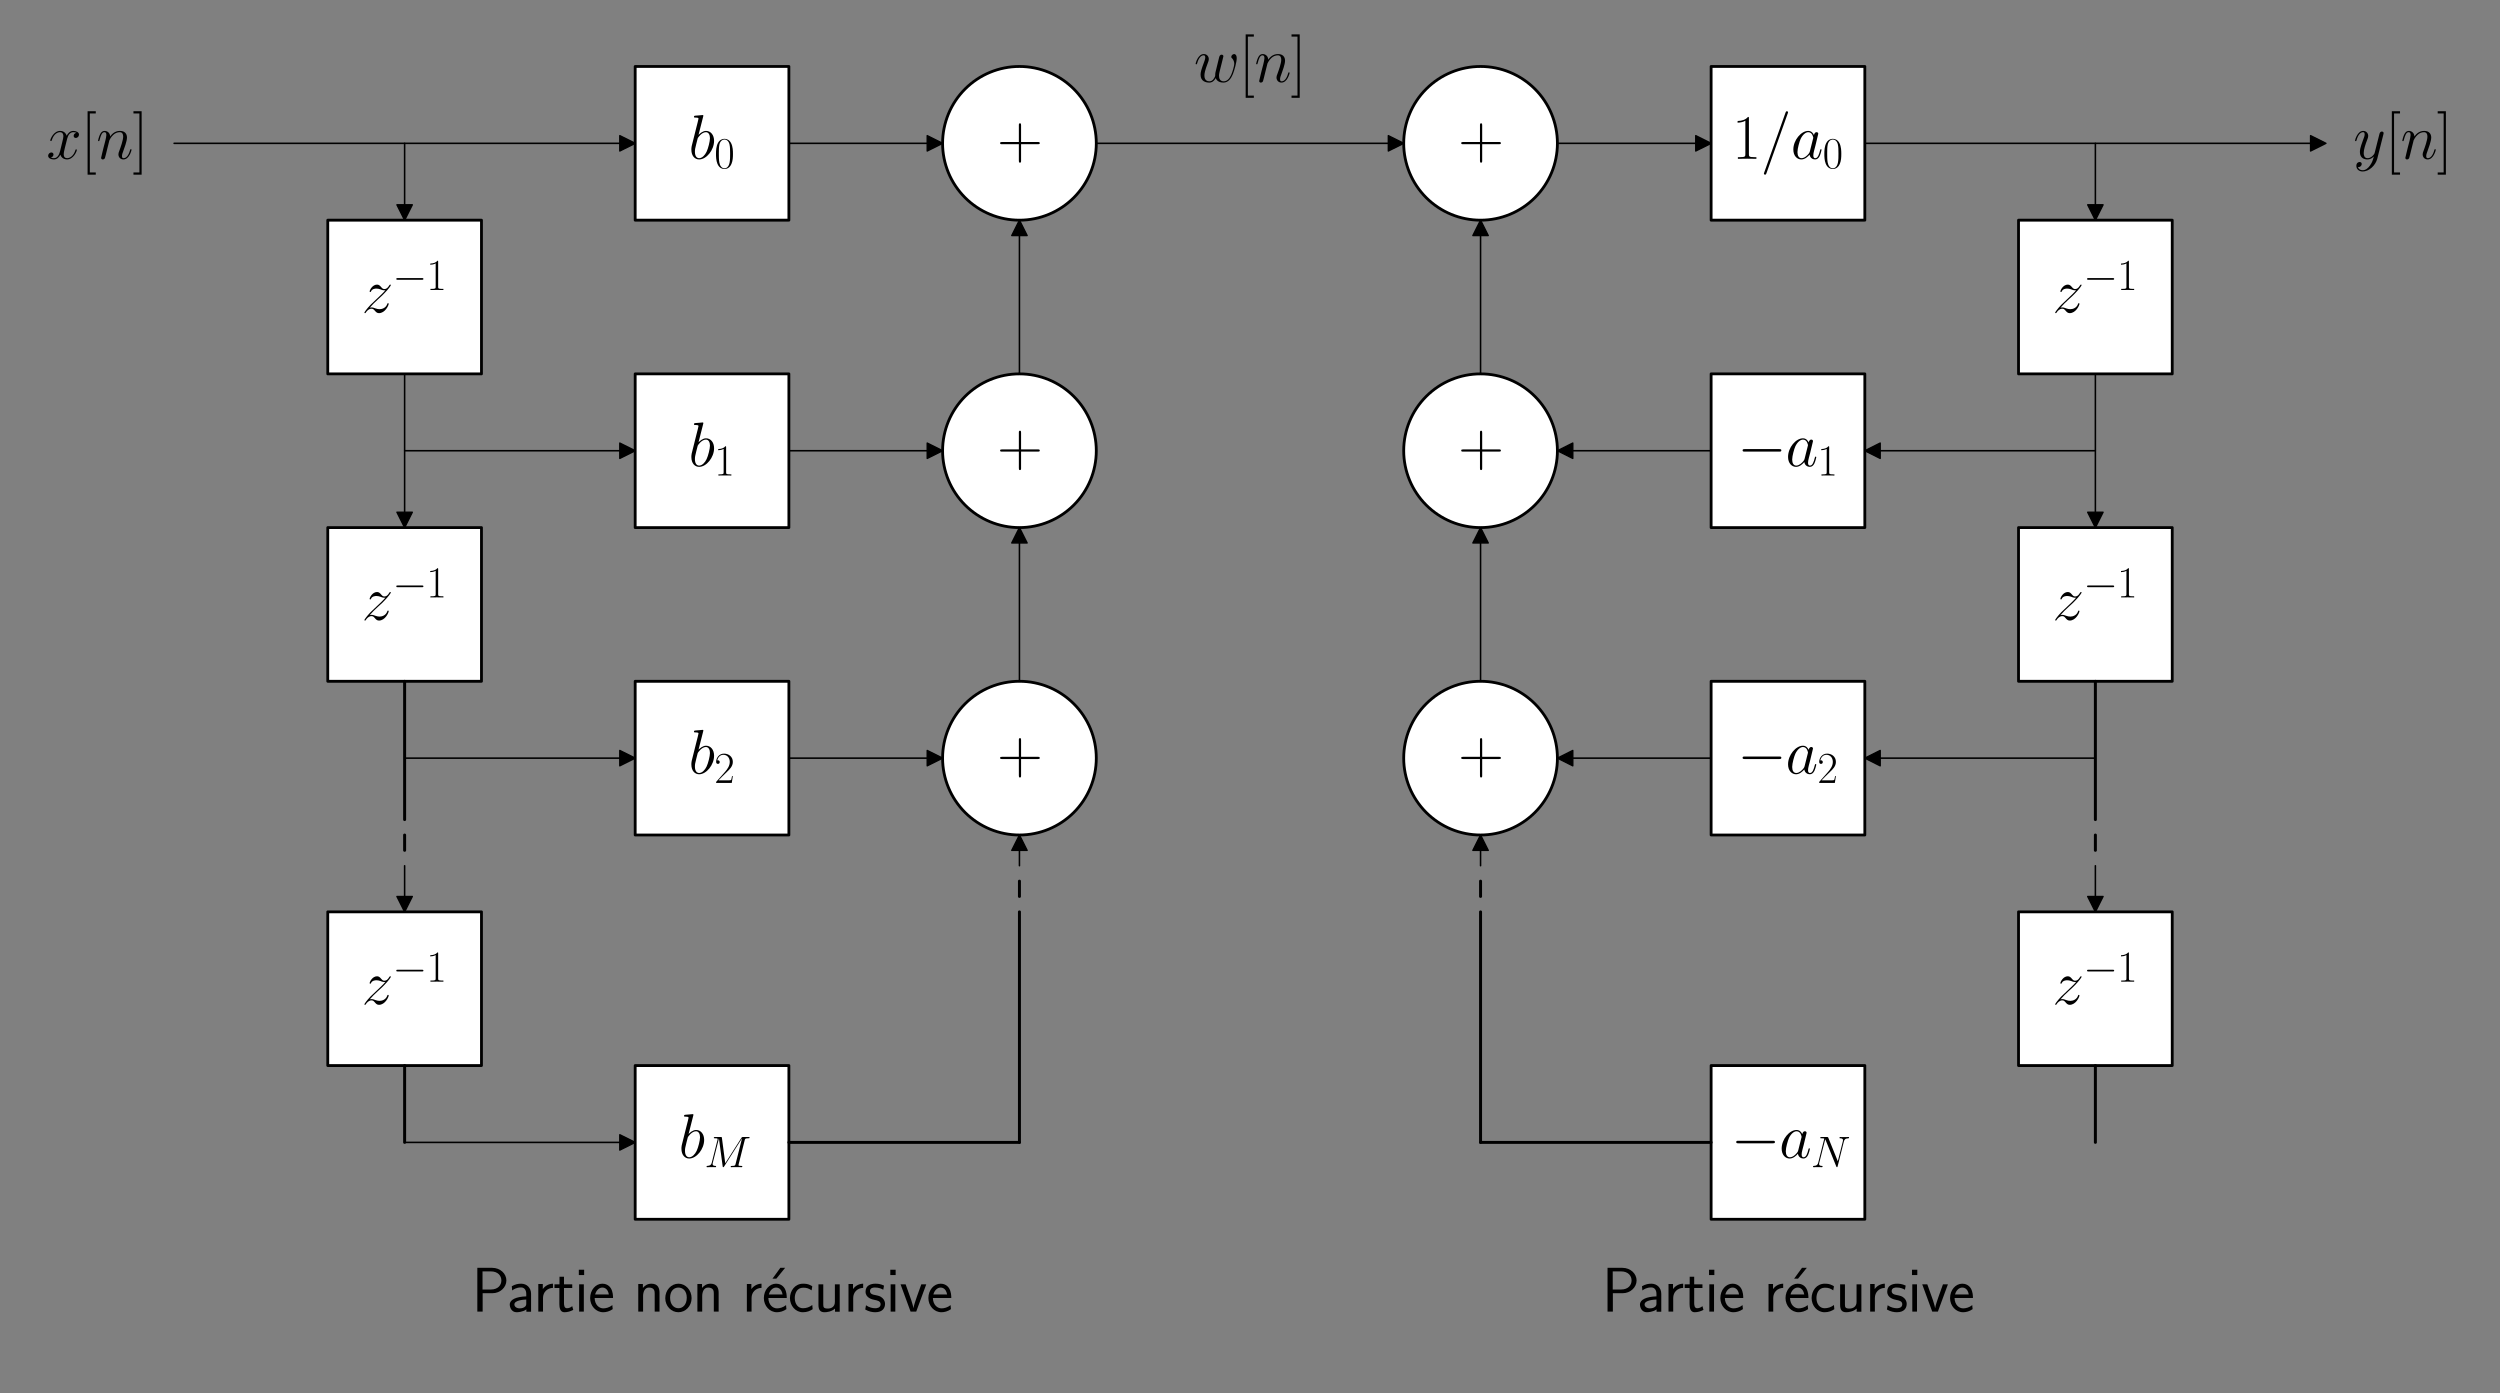 <?xml version="1.0" encoding="utf-8" standalone="no"?>
<!DOCTYPE svg PUBLIC "-//W3C//DTD SVG 1.1//EN"
  "http://www.w3.org/Graphics/SVG/1.1/DTD/svg11.dtd">
<svg height="492.768pt" version="1.1" viewBox="0 0 884.16 492.768" width="884.16pt" xmlns="http://www.w3.org/2000/svg" xmlns:xlink="http://www.w3.org/1999/xlink">
 <rect x="0" y="0" width="884.16" height="492.768" fill="#808080" stroke="none"/>
 <defs>
  <style type="text/css">*{stroke-linecap:butt;stroke-linejoin:round;}</style>
 </defs>
 <g id="figure_1">
  <g id="patch_1">
   <path d="M 0 492.768 
L 884.16 492.768 
L 884.16 0 
L 0 0 
z
" style="fill:none;"/>
  </g>
  <g id="axes_1">
   <g id="patch_2">
    <path clip-path="url(#p247f1956e7)" d="M 115.92 132.228 
L 170.28 132.228 
L 170.28 77.868 
L 115.92 77.868 
z
" style="fill:#ffffff;stroke:#000000;stroke-linejoin:miter;"/>
   </g>
   <g id="patch_3">
    <path clip-path="url(#p247f1956e7)" d="M 115.92 240.948 
L 170.28 240.948 
L 170.28 186.588 
L 115.92 186.588 
z
" style="fill:#ffffff;stroke:#000000;stroke-linejoin:miter;"/>
   </g>
   <g id="patch_4">
    <path clip-path="url(#p247f1956e7)" d="M 115.92 376.848 
L 170.28 376.848 
L 170.28 322.488 
L 115.92 322.488 
z
" style="fill:#ffffff;stroke:#000000;stroke-linejoin:miter;"/>
   </g>
   <g id="patch_5">
    <path clip-path="url(#p247f1956e7)" d="M 224.64 77.868 
L 279 77.868 
L 279 23.508 
L 224.64 23.508 
z
" style="fill:#ffffff;stroke:#000000;stroke-linejoin:miter;"/>
   </g>
   <g id="patch_6">
    <path clip-path="url(#p247f1956e7)" d="M 224.64 186.588 
L 279 186.588 
L 279 132.228 
L 224.64 132.228 
z
" style="fill:#ffffff;stroke:#000000;stroke-linejoin:miter;"/>
   </g>
   <g id="patch_7">
    <path clip-path="url(#p247f1956e7)" d="M 224.64 295.308 
L 279 295.308 
L 279 240.948 
L 224.64 240.948 
z
" style="fill:#ffffff;stroke:#000000;stroke-linejoin:miter;"/>
   </g>
   <g id="patch_8">
    <path clip-path="url(#p247f1956e7)" d="M 224.64 431.208 
L 279 431.208 
L 279 376.848 
L 224.64 376.848 
z
" style="fill:#ffffff;stroke:#000000;stroke-linejoin:miter;"/>
   </g>
   <g id="patch_9">
    <path clip-path="url(#p247f1956e7)" d="M 224.64 50.688 
L 219.204 53.406 
L 219.204 50.715 
L 61.56 50.715 
L 61.56 50.661 
L 219.204 50.661 
L 219.204 47.97 
z
" style="stroke:#000000;stroke-linejoin:miter;stroke-width:0.5;"/>
   </g>
   <g id="patch_10">
    <path clip-path="url(#p247f1956e7)" d="M 224.64 159.408 
L 219.204 162.126 
L 219.204 159.435 
L 143.1 159.435 
L 143.1 159.381 
L 219.204 159.381 
L 219.204 156.69 
z
" style="stroke:#000000;stroke-linejoin:miter;stroke-width:0.5;"/>
   </g>
   <g id="patch_11">
    <path clip-path="url(#p247f1956e7)" d="M 224.64 268.128 
L 219.204 270.846 
L 219.204 268.155 
L 143.1 268.155 
L 143.1 268.101 
L 219.204 268.101 
L 219.204 265.41 
z
" style="stroke:#000000;stroke-linejoin:miter;stroke-width:0.5;"/>
   </g>
   <g id="patch_12">
    <path clip-path="url(#p247f1956e7)" d="M 224.64 404.028 
L 219.204 406.746 
L 219.204 404.055 
L 143.1 404.055 
L 143.1 404.001 
L 219.204 404.001 
L 219.204 401.31 
z
" style="stroke:#000000;stroke-linejoin:miter;stroke-width:0.5;"/>
   </g>
   <g id="patch_13">
    <path clip-path="url(#p247f1956e7)" d="M 143.1 77.868 
L 140.382 72.432 
L 143.073 72.432 
L 143.073 50.688 
L 143.127 50.688 
L 143.127 72.432 
L 145.818 72.432 
z
" style="stroke:#000000;stroke-linejoin:miter;stroke-width:0.5;"/>
   </g>
   <g id="patch_14">
    <path clip-path="url(#p247f1956e7)" d="M 143.1 186.588 
L 140.382 181.152 
L 143.073 181.152 
L 143.073 132.228 
L 143.127 132.228 
L 143.127 181.152 
L 145.818 181.152 
z
" style="stroke:#000000;stroke-linejoin:miter;stroke-width:0.5;"/>
   </g>
   <g id="patch_15">
    <path clip-path="url(#p247f1956e7)" d="M 143.1 289.872 
L 143.1 289.872 
L 143.073 289.872 
L 143.073 240.948 
L 143.127 240.948 
L 143.127 289.872 
L 143.1 289.872 
z
" style="stroke:#000000;stroke-linejoin:miter;"/>
   </g>
   <g id="patch_16">
    <path clip-path="url(#p247f1956e7)" d="M 143.1 322.488 
L 140.382 317.052 
L 143.073 317.052 
L 143.073 306.18 
L 143.127 306.18 
L 143.127 317.052 
L 145.818 317.052 
z
" style="stroke:#000000;stroke-linejoin:miter;stroke-width:0.5;"/>
   </g>
   <g id="patch_17">
    <path clip-path="url(#p247f1956e7)" d="M 143.1 404.028 
L 143.1 404.028 
L 143.073 404.028 
L 143.073 376.848 
L 143.127 376.848 
L 143.127 404.028 
L 143.1 404.028 
z
" style="stroke:#000000;stroke-linejoin:miter;"/>
   </g>
   <g id="patch_18">
    <path clip-path="url(#p247f1956e7)" d="M 333.36 50.688 
L 327.924 53.406 
L 327.924 50.715 
L 279 50.715 
L 279 50.661 
L 327.924 50.661 
L 327.924 47.97 
z
" style="stroke:#000000;stroke-linejoin:miter;stroke-width:0.5;"/>
   </g>
   <g id="patch_19">
    <path clip-path="url(#p247f1956e7)" d="M 333.36 159.408 
L 327.924 162.126 
L 327.924 159.435 
L 279 159.435 
L 279 159.381 
L 327.924 159.381 
L 327.924 156.69 
z
" style="stroke:#000000;stroke-linejoin:miter;stroke-width:0.5;"/>
   </g>
   <g id="patch_20">
    <path clip-path="url(#p247f1956e7)" d="M 333.36 268.128 
L 327.924 270.846 
L 327.924 268.155 
L 279 268.155 
L 279 268.101 
L 327.924 268.101 
L 327.924 265.41 
z
" style="stroke:#000000;stroke-linejoin:miter;stroke-width:0.5;"/>
   </g>
   <g id="patch_21">
    <path clip-path="url(#p247f1956e7)" d="M 360.54 404.028 
L 360.54 404.028 
L 360.54 404.055 
L 279 404.055 
L 279 404.001 
L 360.54 404.001 
L 360.54 404.028 
z
" style="stroke:#000000;stroke-linejoin:miter;"/>
   </g>
   <g id="patch_22">
    <path clip-path="url(#p247f1956e7)" d="M 360.54 77.868 
L 363.258 83.304 
L 360.567 83.304 
L 360.567 132.228 
L 360.513 132.228 
L 360.513 83.304 
L 357.822 83.304 
z
" style="stroke:#000000;stroke-linejoin:miter;stroke-width:0.5;"/>
   </g>
   <g id="patch_23">
    <path clip-path="url(#p247f1956e7)" d="M 360.54 186.588 
L 363.258 192.024 
L 360.567 192.024 
L 360.567 240.948 
L 360.513 240.948 
L 360.513 192.024 
L 357.822 192.024 
z
" style="stroke:#000000;stroke-linejoin:miter;stroke-width:0.5;"/>
   </g>
   <g id="patch_24">
    <path clip-path="url(#p247f1956e7)" d="M 360.54 295.308 
L 363.258 300.744 
L 360.567 300.744 
L 360.567 306.18 
L 360.513 306.18 
L 360.513 300.744 
L 357.822 300.744 
z
" style="stroke:#000000;stroke-linejoin:miter;stroke-width:0.5;"/>
   </g>
   <g id="patch_25">
    <path clip-path="url(#p247f1956e7)" d="M 360.54 322.488 
L 360.54 322.488 
L 360.567 322.488 
L 360.567 404.028 
L 360.513 404.028 
L 360.513 322.488 
L 360.54 322.488 
z
" style="stroke:#000000;stroke-linejoin:miter;"/>
   </g>
   <g id="patch_26">
    <path clip-path="url(#p247f1956e7)" d="M 143.1 295.308 
L 143.1 295.308 
L 143.127 295.308 
L 143.127 300.744 
L 143.073 300.744 
L 143.073 295.308 
L 143.1 295.308 
z
" style="stroke:#000000;stroke-linejoin:miter;"/>
   </g>
   <g id="patch_27">
    <path clip-path="url(#p247f1956e7)" d="M 360.54 311.616 
L 360.54 311.616 
L 360.567 311.616 
L 360.567 317.052 
L 360.513 317.052 
L 360.513 311.616 
L 360.54 311.616 
z
" style="stroke:#000000;stroke-linejoin:miter;"/>
   </g>
   <g id="patch_28">
    <path clip-path="url(#p247f1956e7)" d="M 496.44 50.688 
L 491.004 53.406 
L 491.004 50.715 
L 387.72 50.715 
L 387.72 50.661 
L 491.004 50.661 
L 491.004 47.97 
z
" style="stroke:#000000;stroke-linejoin:miter;stroke-width:0.5;"/>
   </g>
   <g id="patch_29">
    <path clip-path="url(#p247f1956e7)" d="M 713.88 132.228 
L 768.24 132.228 
L 768.24 77.868 
L 713.88 77.868 
z
" style="fill:#ffffff;stroke:#000000;stroke-linejoin:miter;"/>
   </g>
   <g id="patch_30">
    <path clip-path="url(#p247f1956e7)" d="M 713.88 240.948 
L 768.24 240.948 
L 768.24 186.588 
L 713.88 186.588 
z
" style="fill:#ffffff;stroke:#000000;stroke-linejoin:miter;"/>
   </g>
   <g id="patch_31">
    <path clip-path="url(#p247f1956e7)" d="M 713.88 376.848 
L 768.24 376.848 
L 768.24 322.488 
L 713.88 322.488 
z
" style="fill:#ffffff;stroke:#000000;stroke-linejoin:miter;"/>
   </g>
   <g id="patch_32">
    <path clip-path="url(#p247f1956e7)" d="M 605.16 77.868 
L 659.52 77.868 
L 659.52 23.508 
L 605.16 23.508 
z
" style="fill:#ffffff;stroke:#000000;stroke-linejoin:miter;"/>
   </g>
   <g id="patch_33">
    <path clip-path="url(#p247f1956e7)" d="M 605.16 186.588 
L 659.52 186.588 
L 659.52 132.228 
L 605.16 132.228 
z
" style="fill:#ffffff;stroke:#000000;stroke-linejoin:miter;"/>
   </g>
   <g id="patch_34">
    <path clip-path="url(#p247f1956e7)" d="M 605.16 295.308 
L 659.52 295.308 
L 659.52 240.948 
L 605.16 240.948 
z
" style="fill:#ffffff;stroke:#000000;stroke-linejoin:miter;"/>
   </g>
   <g id="patch_35">
    <path clip-path="url(#p247f1956e7)" d="M 605.16 431.208 
L 659.52 431.208 
L 659.52 376.848 
L 605.16 376.848 
z
" style="fill:#ffffff;stroke:#000000;stroke-linejoin:miter;"/>
   </g>
   <g id="patch_36">
    <path clip-path="url(#p247f1956e7)" d="M 605.16 50.688 
L 599.724 53.406 
L 599.724 50.715 
L 550.8 50.715 
L 550.8 50.661 
L 599.724 50.661 
L 599.724 47.97 
z
" style="stroke:#000000;stroke-linejoin:miter;stroke-width:0.5;"/>
   </g>
   <g id="patch_37">
    <path clip-path="url(#p247f1956e7)" d="M 550.8 159.408 
L 556.236 156.69 
L 556.236 159.381 
L 605.16 159.381 
L 605.16 159.435 
L 556.236 159.435 
L 556.236 162.126 
z
" style="stroke:#000000;stroke-linejoin:miter;stroke-width:0.5;"/>
   </g>
   <g id="patch_38">
    <path clip-path="url(#p247f1956e7)" d="M 550.8 268.128 
L 556.236 265.41 
L 556.236 268.101 
L 605.16 268.101 
L 605.16 268.155 
L 556.236 268.155 
L 556.236 270.846 
z
" style="stroke:#000000;stroke-linejoin:miter;stroke-width:0.5;"/>
   </g>
   <g id="patch_39">
    <path clip-path="url(#p247f1956e7)" d="M 523.62 404.028 
L 523.62 404.028 
L 523.62 404.001 
L 605.16 404.001 
L 605.16 404.055 
L 523.62 404.055 
L 523.62 404.028 
z
" style="stroke:#000000;stroke-linejoin:miter;"/>
   </g>
   <g id="patch_40">
    <path clip-path="url(#p247f1956e7)" d="M 523.62 77.868 
L 526.338 83.304 
L 523.647 83.304 
L 523.647 132.228 
L 523.593 132.228 
L 523.593 83.304 
L 520.902 83.304 
z
" style="stroke:#000000;stroke-linejoin:miter;stroke-width:0.5;"/>
   </g>
   <g id="patch_41">
    <path clip-path="url(#p247f1956e7)" d="M 523.62 186.588 
L 526.338 192.024 
L 523.647 192.024 
L 523.647 240.948 
L 523.593 240.948 
L 523.593 192.024 
L 520.902 192.024 
z
" style="stroke:#000000;stroke-linejoin:miter;stroke-width:0.5;"/>
   </g>
   <g id="patch_42">
    <path clip-path="url(#p247f1956e7)" d="M 523.62 295.308 
L 526.338 300.744 
L 523.647 300.744 
L 523.647 306.18 
L 523.593 306.18 
L 523.593 300.744 
L 520.902 300.744 
z
" style="stroke:#000000;stroke-linejoin:miter;stroke-width:0.5;"/>
   </g>
   <g id="patch_43">
    <path clip-path="url(#p247f1956e7)" d="M 523.62 322.488 
L 523.62 322.488 
L 523.647 322.488 
L 523.647 404.028 
L 523.593 404.028 
L 523.593 322.488 
L 523.62 322.488 
z
" style="stroke:#000000;stroke-linejoin:miter;"/>
   </g>
   <g id="patch_44">
    <path clip-path="url(#p247f1956e7)" d="M 822.6 50.688 
L 817.164 53.406 
L 817.164 50.715 
L 659.52 50.715 
L 659.52 50.661 
L 817.164 50.661 
L 817.164 47.97 
z
" style="stroke:#000000;stroke-linejoin:miter;stroke-width:0.5;"/>
   </g>
   <g id="patch_45">
    <path clip-path="url(#p247f1956e7)" d="M 659.52 159.408 
L 664.956 156.69 
L 664.956 159.381 
L 741.06 159.381 
L 741.06 159.435 
L 664.956 159.435 
L 664.956 162.126 
z
" style="stroke:#000000;stroke-linejoin:miter;stroke-width:0.5;"/>
   </g>
   <g id="patch_46">
    <path clip-path="url(#p247f1956e7)" d="M 659.52 268.128 
L 664.956 265.41 
L 664.956 268.101 
L 741.06 268.101 
L 741.06 268.155 
L 664.956 268.155 
L 664.956 270.846 
z
" style="stroke:#000000;stroke-linejoin:miter;stroke-width:0.5;"/>
   </g>
   <g id="patch_47">
    <path clip-path="url(#p247f1956e7)" d="M 741.06 77.868 
L 738.342 72.432 
L 741.033 72.432 
L 741.033 50.688 
L 741.087 50.688 
L 741.087 72.432 
L 743.778 72.432 
z
" style="stroke:#000000;stroke-linejoin:miter;stroke-width:0.5;"/>
   </g>
   <g id="patch_48">
    <path clip-path="url(#p247f1956e7)" d="M 741.06 186.588 
L 738.342 181.152 
L 741.033 181.152 
L 741.033 132.228 
L 741.087 132.228 
L 741.087 181.152 
L 743.778 181.152 
z
" style="stroke:#000000;stroke-linejoin:miter;stroke-width:0.5;"/>
   </g>
   <g id="patch_49">
    <path clip-path="url(#p247f1956e7)" d="M 741.06 289.872 
L 741.06 289.872 
L 741.033 289.872 
L 741.033 240.948 
L 741.087 240.948 
L 741.087 289.872 
L 741.06 289.872 
z
" style="stroke:#000000;stroke-linejoin:miter;"/>
   </g>
   <g id="patch_50">
    <path clip-path="url(#p247f1956e7)" d="M 741.06 322.488 
L 738.342 317.052 
L 741.033 317.052 
L 741.033 306.18 
L 741.087 306.18 
L 741.087 317.052 
L 743.778 317.052 
z
" style="stroke:#000000;stroke-linejoin:miter;stroke-width:0.5;"/>
   </g>
   <g id="patch_51">
    <path clip-path="url(#p247f1956e7)" d="M 741.06 404.028 
L 741.06 404.028 
L 741.033 404.028 
L 741.033 376.848 
L 741.087 376.848 
L 741.087 404.028 
L 741.06 404.028 
z
" style="stroke:#000000;stroke-linejoin:miter;"/>
   </g>
   <g id="patch_52">
    <path clip-path="url(#p247f1956e7)" d="M 741.06 295.308 
L 741.06 295.308 
L 741.087 295.308 
L 741.087 300.744 
L 741.033 300.744 
L 741.033 295.308 
L 741.06 295.308 
z
" style="stroke:#000000;stroke-linejoin:miter;"/>
   </g>
   <g id="patch_53">
    <path clip-path="url(#p247f1956e7)" d="M 523.62 311.616 
L 523.62 311.616 
L 523.647 311.616 
L 523.647 317.052 
L 523.593 317.052 
L 523.593 311.616 
L 523.62 311.616 
z
" style="stroke:#000000;stroke-linejoin:miter;"/>
   </g>
   <g id="patch_54">
    <path clip-path="url(#p247f1956e7)" d="M 360.54 77.868 
C 367.748 77.868 374.662 75.004 379.759 69.907 
C 384.856 64.81 387.72 57.896 387.72 50.688 
C 387.72 43.48 384.856 36.566 379.759 31.469 
C 374.662 26.372 367.748 23.508 360.54 23.508 
C 353.332 23.508 346.418 26.372 341.321 31.469 
C 336.224 36.566 333.36 43.48 333.36 50.688 
C 333.36 57.896 336.224 64.81 341.321 69.907 
C 346.418 75.004 353.332 77.868 360.54 77.868 
z
" style="fill:#ffffff;stroke:#000000;stroke-linejoin:miter;"/>
   </g>
   <g id="patch_55">
    <path clip-path="url(#p247f1956e7)" d="M 360.54 186.588 
C 367.748 186.588 374.662 183.724 379.759 178.627 
C 384.856 173.53 387.72 166.616 387.72 159.408 
C 387.72 152.2 384.856 145.286 379.759 140.189 
C 374.662 135.092 367.748 132.228 360.54 132.228 
C 353.332 132.228 346.418 135.092 341.321 140.189 
C 336.224 145.286 333.36 152.2 333.36 159.408 
C 333.36 166.616 336.224 173.53 341.321 178.627 
C 346.418 183.724 353.332 186.588 360.54 186.588 
z
" style="fill:#ffffff;stroke:#000000;stroke-linejoin:miter;"/>
   </g>
   <g id="patch_56">
    <path clip-path="url(#p247f1956e7)" d="M 360.54 295.308 
C 367.748 295.308 374.662 292.444 379.759 287.347 
C 384.856 282.25 387.72 275.336 387.72 268.128 
C 387.72 260.92 384.856 254.006 379.759 248.909 
C 374.662 243.812 367.748 240.948 360.54 240.948 
C 353.332 240.948 346.418 243.812 341.321 248.909 
C 336.224 254.006 333.36 260.92 333.36 268.128 
C 333.36 275.336 336.224 282.25 341.321 287.347 
C 346.418 292.444 353.332 295.308 360.54 295.308 
z
" style="fill:#ffffff;stroke:#000000;stroke-linejoin:miter;"/>
   </g>
   <g id="patch_57">
    <path clip-path="url(#p247f1956e7)" d="M 523.62 77.868 
C 530.828 77.868 537.742 75.004 542.839 69.907 
C 547.936 64.81 550.8 57.896 550.8 50.688 
C 550.8 43.48 547.936 36.566 542.839 31.469 
C 537.742 26.372 530.828 23.508 523.62 23.508 
C 516.412 23.508 509.498 26.372 504.401 31.469 
C 499.304 36.566 496.44 43.48 496.44 50.688 
C 496.44 57.896 499.304 64.81 504.401 69.907 
C 509.498 75.004 516.412 77.868 523.62 77.868 
z
" style="fill:#ffffff;stroke:#000000;stroke-linejoin:miter;"/>
   </g>
   <g id="patch_58">
    <path clip-path="url(#p247f1956e7)" d="M 523.62 186.588 
C 530.828 186.588 537.742 183.724 542.839 178.627 
C 547.936 173.53 550.8 166.616 550.8 159.408 
C 550.8 152.2 547.936 145.286 542.839 140.189 
C 537.742 135.092 530.828 132.228 523.62 132.228 
C 516.412 132.228 509.498 135.092 504.401 140.189 
C 499.304 145.286 496.44 152.2 496.44 159.408 
C 496.44 166.616 499.304 173.53 504.401 178.627 
C 509.498 183.724 516.412 186.588 523.62 186.588 
z
" style="fill:#ffffff;stroke:#000000;stroke-linejoin:miter;"/>
   </g>
   <g id="patch_59">
    <path clip-path="url(#p247f1956e7)" d="M 523.62 295.308 
C 530.828 295.308 537.742 292.444 542.839 287.347 
C 547.936 282.25 550.8 275.336 550.8 268.128 
C 550.8 260.92 547.936 254.006 542.839 248.909 
C 537.742 243.812 530.828 240.948 523.62 240.948 
C 516.412 240.948 509.498 243.812 504.401 248.909 
C 499.304 254.006 496.44 260.92 496.44 268.128 
C 496.44 275.336 499.304 282.25 504.401 287.347 
C 509.498 292.444 516.412 295.308 523.62 295.308 
z
" style="fill:#ffffff;stroke:#000000;stroke-linejoin:miter;"/>
   </g>
   <g id="text_1">
    <!-- $z^{-1}$ -->
    <g transform="translate(127.905 110.527)scale(0.22 -0.22)">
     <defs>
      <path d="M 813 486 
C 1088 809 1312 1015 1632 1313 
C 2016 1657 2182 1822 2272 1922 
C 2720 2371 2944 2713 2944 2764 
C 2944 2816 2893 2816 2880 2816 
C 2835 2816 2822 2790 2790 2745 
C 2630 2470 2477 2368 2310 2368 
C 2176 2368 2106 2403 1984 2547 
C 1850 2707 1741 2816 1555 2816 
C 1088 2816 806 2265 806 2127 
C 806 2107 813 2067 870 2067 
C 922 2067 928 2094 947 2140 
C 1056 2387 1363 2415 1485 2415 
C 1619 2415 1747 2387 1882 2342 
C 2125 2239 2227 2239 2291 2239 
C 2336 2239 2362 2239 2394 2246 
C 2182 1988 1837 1670 1549 1399 
L 902 783 
C 512 380 275 32 275 -13 
C 275 -52 307 -64 346 -64 
C 384 -64 390 -58 435 19 
C 538 179 742 384 979 384 
C 1114 384 1178 356 1306 211 
C 1427 70 1536 -64 1741 -64 
C 2368 -64 2726 723 2726 876 
C 2726 902 2720 942 2656 942 
C 2605 942 2598 915 2579 849 
C 2438 460 2061 336 1811 336 
C 1677 336 1549 364 1414 409 
C 1158 512 1088 512 1005 512 
C 941 512 870 512 813 486 
z
" id="CMMI12-7a" transform="scale(0.016)"/>
      <path d="M 4218 1472 
C 4326 1472 4442 1472 4442 1600 
C 4442 1728 4326 1728 4218 1728 
L 755 1728 
C 646 1728 531 1728 531 1600 
C 531 1472 646 1472 755 1472 
L 4218 1472 
z
" id="CMSY10-0" transform="scale(0.016)"/>
      <path d="M 1702 4083 
C 1702 4217 1696 4224 1606 4224 
C 1357 3927 979 3833 621 3820 
C 602 3820 570 3820 563 3808 
C 557 3795 557 3782 557 3648 
C 755 3648 1088 3686 1344 3839 
L 1344 467 
C 1344 243 1331 166 781 166 
L 589 166 
L 589 0 
C 896 6 1216 12 1523 12 
C 1830 12 2150 6 2458 0 
L 2458 166 
L 2266 166 
C 1715 166 1702 236 1702 467 
L 1702 4083 
z
" id="CMR17-31" transform="scale(0.016)"/>
     </defs>
     <use transform="scale(0.996)" xlink:href="#CMMI12-7a"/>
     <use transform="translate(49.755 36.154)scale(0.697)" xlink:href="#CMSY10-0"/>
     <use transform="translate(103.996 36.154)scale(0.697)" xlink:href="#CMR17-31"/>
    </g>
   </g>
   <g id="text_2">
    <!-- $z^{-1}$ -->
    <g transform="translate(127.905 219.247)scale(0.22 -0.22)">
     <use transform="scale(0.996)" xlink:href="#CMMI12-7a"/>
     <use transform="translate(49.755 36.154)scale(0.697)" xlink:href="#CMSY10-0"/>
     <use transform="translate(103.996 36.154)scale(0.697)" xlink:href="#CMR17-31"/>
    </g>
   </g>
   <g id="text_3">
    <!-- $z^{-1}$ -->
    <g transform="translate(127.905 355.147)scale(0.22 -0.22)">
     <use transform="scale(0.996)" xlink:href="#CMMI12-7a"/>
     <use transform="translate(49.755 36.154)scale(0.697)" xlink:href="#CMSY10-0"/>
     <use transform="translate(103.996 36.154)scale(0.697)" xlink:href="#CMR17-31"/>
    </g>
   </g>
   <g id="text_4">
    <!-- $b_0$ -->
    <g transform="translate(243.502 56.167)scale(0.22 -0.22)">
     <defs>
      <path d="M 1478 4255 
C 1485 4281 1498 4319 1498 4351 
C 1498 4416 1434 4416 1421 4416 
C 1414 4416 1184 4396 1069 4383 
C 960 4377 864 4364 749 4358 
C 595 4345 550 4339 550 4223 
C 550 4159 614 4159 678 4159 
C 1005 4159 1005 4103 1005 4040 
C 1005 3995 954 3812 928 3699 
L 774 3093 
C 710 2841 346 1392 320 1277 
C 288 1117 288 1008 288 925 
C 288 274 653 -64 1069 -64 
C 1811 -64 2579 887 2579 1813 
C 2579 2400 2246 2816 1766 2816 
C 1434 2816 1133 2541 1011 2413 
L 1478 4255 
z
M 1075 64 
C 870 64 646 217 646 715 
C 646 925 666 1047 781 1494 
C 800 1577 902 1985 928 2068 
C 941 2119 1318 2687 1754 2687 
C 2035 2687 2163 2407 2163 2075 
C 2163 1768 1984 1047 1824 715 
C 1664 370 1370 64 1075 64 
z
" id="CMMI12-62" transform="scale(0.016)"/>
      <path d="M 2688 2038 
C 2688 2430 2682 3099 2413 3613 
C 2176 4063 1798 4224 1466 4224 
C 1158 4224 768 4082 525 3620 
C 269 3137 243 2539 243 2038 
C 243 1671 250 1112 448 623 
C 723 -39 1216 -128 1466 -128 
C 1760 -128 2208 -7 2470 604 
C 2662 1048 2688 1568 2688 2038 
z
M 1466 -26 
C 1056 -26 813 328 723 816 
C 653 1196 653 1749 653 2109 
C 653 2604 653 3015 736 3407 
C 858 3954 1216 4121 1466 4121 
C 1728 4121 2067 3947 2189 3420 
C 2272 3054 2278 2623 2278 2109 
C 2278 1691 2278 1176 2202 797 
C 2067 96 1690 -26 1466 -26 
z
" id="CMR17-30" transform="scale(0.016)"/>
     </defs>
     <use transform="scale(0.996)" xlink:href="#CMMI12-62"/>
     <use transform="translate(41.476 -14.944)scale(0.697)" xlink:href="#CMR17-30"/>
    </g>
   </g>
   <g id="text_5">
    <!-- $b_1$ -->
    <g transform="translate(243.502 164.887)scale(0.22 -0.22)">
     <use transform="scale(0.996)" xlink:href="#CMMI12-62"/>
     <use transform="translate(41.476 -14.944)scale(0.697)" xlink:href="#CMR17-31"/>
    </g>
   </g>
   <g id="text_6">
    <!-- $b_2$ -->
    <g transform="translate(243.502 273.607)scale(0.22 -0.22)">
     <defs>
      <path d="M 2669 990 
L 2554 990 
C 2490 537 2438 460 2413 422 
C 2381 371 1920 371 1830 371 
L 602 371 
C 832 620 1280 1073 1824 1596 
C 2214 1966 2669 2400 2669 3033 
C 2669 3788 2067 4224 1395 4224 
C 691 4224 262 3603 262 3027 
C 262 2777 448 2745 525 2745 
C 589 2745 781 2783 781 3007 
C 781 3206 614 3264 525 3264 
C 486 3264 448 3257 422 3244 
C 544 3788 915 4057 1306 4057 
C 1862 4057 2227 3616 2227 3033 
C 2227 2477 1901 1998 1536 1583 
L 262 147 
L 262 0 
L 2515 0 
L 2669 990 
z
" id="CMR17-32" transform="scale(0.016)"/>
     </defs>
     <use transform="scale(0.996)" xlink:href="#CMMI12-62"/>
     <use transform="translate(41.476 -14.944)scale(0.697)" xlink:href="#CMR17-32"/>
    </g>
   </g>
   <g id="text_7">
    <!-- $b_M$ -->
    <g transform="translate(239.991 409.507)scale(0.22 -0.22)">
     <defs>
      <path d="M 5811 3886 
C 5869 4102 5882 4166 6336 4166 
C 6458 4166 6515 4166 6515 4287 
C 6515 4352 6470 4352 6349 4352 
L 5581 4352 
C 5421 4352 5414 4345 5344 4243 
L 3008 567 
L 2528 4211 
C 2509 4352 2502 4352 2336 4352 
L 1542 4352 
C 1421 4352 1363 4352 1363 4230 
C 1363 4166 1421 4166 1517 4166 
C 1907 4166 1907 4115 1907 4045 
C 1907 4032 1907 3994 1882 3898 
L 1062 650 
C 986 344 838 204 410 185 
C 390 185 314 179 314 70 
C 314 0 371 0 397 0 
C 525 0 851 12 979 12 
L 1286 12 
C 1376 12 1485 0 1574 0 
C 1619 0 1690 0 1690 121 
C 1690 179 1626 185 1600 185 
C 1389 191 1184 230 1184 459 
C 1184 523 1184 529 1210 618 
L 2093 4128 
L 2099 4128 
L 2630 172 
C 2650 19 2656 0 2714 0 
C 2784 0 2816 51 2848 108 
L 5421 4159 
L 5427 4159 
L 4499 472 
C 4442 249 4429 185 3981 185 
C 3859 185 3795 185 3795 70 
C 3795 0 3853 0 3891 0 
C 4000 0 4128 12 4237 12 
L 4992 12 
C 5101 12 5235 0 5344 0 
C 5395 0 5466 0 5466 121 
C 5466 185 5408 185 5312 185 
C 4922 185 4922 236 4922 300 
C 4922 306 4922 351 4934 402 
L 5811 3886 
z
" id="CMMI12-4d" transform="scale(0.016)"/>
     </defs>
     <use transform="scale(0.996)" xlink:href="#CMMI12-62"/>
     <use transform="translate(41.476 -14.944)scale(0.697)" xlink:href="#CMMI12-4d"/>
    </g>
   </g>
   <g id="text_8">
    <!-- + -->
    <g transform="translate(352.525 56.167)scale(0.22 -0.22)">
     <defs>
      <path d="M 2451 1472 
L 4141 1472 
C 4230 1472 4339 1472 4339 1580 
C 4339 1696 4237 1696 4141 1696 
L 2451 1696 
L 2451 3385 
C 2451 3475 2451 3584 2342 3584 
C 2227 3584 2227 3481 2227 3385 
L 2227 1696 
L 531 1696 
C 442 1696 333 1696 333 1587 
C 333 1472 435 1472 531 1472 
L 2227 1472 
L 2227 -194 
C 2227 -282 2227 -391 2336 -391 
C 2451 -391 2451 -289 2451 -194 
L 2451 1472 
z
" id="CMSS17-2b" transform="scale(0.016)"/>
     </defs>
     <use transform="scale(0.996)" xlink:href="#CMSS17-2b"/>
    </g>
   </g>
   <g id="text_9">
    <!-- + -->
    <g transform="translate(352.525 164.887)scale(0.22 -0.22)">
     <use transform="scale(0.996)" xlink:href="#CMSS17-2b"/>
    </g>
   </g>
   <g id="text_10">
    <!-- + -->
    <g transform="translate(352.525 273.607)scale(0.22 -0.22)">
     <use transform="scale(0.996)" xlink:href="#CMSS17-2b"/>
    </g>
   </g>
   <g id="text_11">
    <!-- $x[n]$ -->
    <g transform="translate(16.405 56.167)scale(0.22 -0.22)">
     <defs>
      <path d="M 3034 2624 
C 2829 2585 2752 2431 2752 2310 
C 2752 2156 2874 2105 2963 2105 
C 3155 2105 3290 2271 3290 2444 
C 3290 2694 2982 2816 2714 2816 
C 2323 2816 2106 2451 2048 2329 
C 1901 2790 1504 2816 1389 2816 
C 736 2816 390 1993 390 1849 
C 390 1823 416 1790 461 1790 
C 512 1790 525 1829 538 1855 
C 755 2572 1184 2687 1370 2687 
C 1658 2687 1715 2438 1715 2284 
C 1715 2143 1677 1993 1600 1678 
L 1382 778 
C 1286 390 1101 64 762 64 
C 730 64 570 64 435 126 
C 666 166 717 358 717 435 
C 717 563 621 640 499 640 
C 346 640 179 505 179 300 
C 179 57 480 -64 755 -64 
C 1062 -64 1280 153 1414 415 
C 1517 64 1837 -64 2074 -64 
C 2726 -64 3072 751 3072 896 
C 3072 929 3046 955 3008 955 
C 2950 955 2944 922 2925 870 
C 2752 300 2381 64 2093 64 
C 1869 64 1747 204 1747 467 
C 1747 607 1773 712 1875 1146 
L 2099 2039 
C 2195 2425 2413 2687 2707 2687 
C 2720 2687 2899 2687 3034 2624 
z
" id="CMMI12-78" transform="scale(0.016)"/>
      <path d="M 1504 -1600 
L 1504 -1376 
L 902 -1376 
L 902 4575 
L 1504 4575 
L 1504 4800 
L 678 4800 
L 678 -1600 
L 1504 -1600 
z
" id="CMR17-5b" transform="scale(0.016)"/>
      <path d="M 1318 1870 
C 1331 1909 1491 2228 1728 2432 
C 1894 2585 2112 2687 2362 2687 
C 2618 2687 2707 2496 2707 2241 
C 2707 1877 2445 1149 2317 804 
C 2259 651 2227 568 2227 453 
C 2227 166 2426 -64 2733 -64 
C 3328 -64 3552 874 3552 913 
C 3552 945 3526 970 3488 970 
C 3430 970 3424 951 3392 842 
C 3245 319 3002 64 2752 64 
C 2688 64 2586 70 2586 274 
C 2586 434 2656 625 2694 715 
C 2822 1066 3091 1781 3091 2145 
C 3091 2528 2867 2816 2381 2816 
C 1811 2816 1510 2413 1395 2253 
C 1376 2617 1114 2816 832 2816 
C 627 2816 486 2694 378 2477 
C 262 2247 173 1864 173 1838 
C 173 1813 198 1781 243 1781 
C 294 1781 301 1787 339 1934 
C 442 2324 557 2687 813 2687 
C 960 2687 1011 2585 1011 2394 
C 1011 2253 947 2004 902 1807 
L 723 1117 
C 698 996 627 708 595 593 
C 550 427 480 127 480 95 
C 480 6 550 -64 646 -64 
C 723 -64 813 -26 864 70 
C 877 102 934 325 966 453 
L 1107 1028 
L 1318 1870 
z
" id="CMMI12-6e" transform="scale(0.016)"/>
      <path d="M 915 4800 
L 90 4800 
L 90 4575 
L 691 4575 
L 691 -1376 
L 90 -1376 
L 90 -1600 
L 915 -1600 
L 915 4800 
z
" id="CMR17-5d" transform="scale(0.016)"/>
     </defs>
     <use transform="scale(0.996)" xlink:href="#CMMI12-78"/>
     <use transform="translate(55.434 0)scale(0.996)" xlink:href="#CMR17-5b"/>
     <use transform="translate(80.305 0)scale(0.996)" xlink:href="#CMMI12-6e"/>
     <use transform="translate(138.535 0)scale(0.996)" xlink:href="#CMR17-5d"/>
    </g>
   </g>
   <g id="text_12">
    <!-- Partie non récursive -->
    <g transform="translate(166.816 463.867)scale(0.22 -0.22)">
     <defs>
      <path d="M 2106 1856 
C 2874 1856 3501 2447 3501 3139 
C 3501 3818 2899 4416 2067 4416 
L 570 4416 
L 570 0 
L 1107 0 
L 1107 1856 
L 2106 1856 
z
M 1926 4057 
C 2669 4057 2995 3598 2995 3139 
C 2995 2711 2694 2227 1926 2227 
L 1094 2227 
L 1094 4057 
L 1926 4057 
z
" id="CMSS17-50" transform="scale(0.016)"/>
      <path d="M 2406 1789 
C 2406 2399 1978 2816 1402 2816 
C 1120 2816 813 2764 461 2559 
L 499 2133 
C 659 2250 934 2438 1395 2438 
C 1722 2438 1920 2185 1920 1782 
L 1920 1536 
C 896 1504 256 1209 256 711 
C 256 452 416 -64 947 -64 
C 1043 -64 1562 -52 1933 224 
L 1933 -13 
L 2406 -13 
L 2406 1789 
z
M 1920 824 
C 1920 711 1920 559 1728 446 
C 1562 339 1350 326 1261 326 
C 941 326 723 503 723 723 
C 723 1165 1722 1209 1920 1216 
L 1920 824 
z
" id="CMSS17-61" transform="scale(0.016)"/>
      <path d="M 954 1369 
C 954 1974 1395 2379 1958 2392 
L 1958 2816 
C 1549 2809 1165 2604 934 2270 
L 934 2783 
L 480 2783 
L 480 0 
L 954 0 
L 954 1369 
z
" id="CMSS17-72" transform="scale(0.016)"/>
      <path d="M 1069 2380 
L 1901 2380 
L 1901 2752 
L 1069 2752 
L 1069 3520 
L 614 3520 
L 614 2752 
L 109 2752 
L 109 2380 
L 602 2380 
L 602 751 
C 602 384 685 -64 1107 -64 
C 1427 -64 1722 25 2003 172 
L 1901 551 
C 1747 416 1562 339 1363 339 
C 1082 339 1069 699 1069 860 
L 1069 2380 
z
" id="CMSS17-74" transform="scale(0.016)"/>
      <path d="M 979 4224 
L 442 4224 
L 442 3686 
L 979 3686 
L 979 4224 
z
M 947 2752 
L 474 2752 
L 474 0 
L 947 0 
L 947 2752 
z
" id="CMSS17-69" transform="scale(0.016)"/>
      <path d="M 2502 1375 
C 2502 1587 2490 2001 2285 2347 
C 2061 2713 1696 2816 1421 2816 
C 755 2816 192 2184 192 1363 
C 192 579 774 -64 1510 -64 
C 1798 -64 2150 19 2470 249 
C 2470 275 2458 414 2451 421 
C 2451 433 2432 629 2432 655 
C 2125 408 1773 326 1517 326 
C 1107 326 666 667 646 1375 
L 2502 1375 
z
M 698 1728 
C 781 2086 1062 2425 1421 2425 
C 1517 2425 1965 2412 2080 1728 
L 698 1728 
z
" id="CMSS17-65" transform="scale(0.016)"/>
      <path d="M 2618 1878 
C 2618 2283 2522 2816 1798 2816 
C 1389 2816 1120 2604 941 2386 
L 941 2783 
L 474 2783 
L 474 0 
L 960 0 
L 960 1556 
C 960 1962 1114 2425 1549 2425 
C 2112 2425 2131 2045 2131 1826 
L 2131 0 
L 2618 0 
L 2618 1878 
z
" id="CMSS17-6e" transform="scale(0.016)"/>
      <path d="M 2829 1356 
C 2829 2175 2221 2816 1504 2816 
C 768 2816 173 2156 173 1356 
C 173 544 787 -64 1498 -64 
C 2227 -64 2829 563 2829 1356 
z
M 1504 339 
C 1050 339 659 710 659 1407 
C 659 2150 1114 2425 1498 2425 
C 1914 2425 2342 2124 2342 1407 
C 2342 684 1926 339 1504 339 
z
" id="CMSS17-6f" transform="scale(0.016)"/>
      <path d="M 2502 4416 
L 2016 4416 
L 1222 3321 
L 1613 3321 
L 2502 4416 
z
" id="CMSS17-13" transform="scale(0.016)"/>
      <path d="M 2464 2540 
C 2464 2585 2170 2713 2093 2739 
C 1882 2816 1613 2816 1542 2816 
C 710 2816 211 2092 211 1363 
C 211 595 768 -64 1517 -64 
C 1946 -64 2253 76 2502 243 
L 2464 665 
C 2189 454 1869 339 1523 339 
C 1024 339 698 774 698 1369 
C 698 1830 909 2412 1549 2412 
C 1901 2412 2099 2342 2394 2143 
L 2464 2540 
z
" id="CMSS17-63" transform="scale(0.016)"/>
      <path d="M 2618 2752 
L 2131 2752 
L 2131 976 
C 2131 500 1786 307 1421 307 
C 998 307 960 448 960 712 
L 960 2752 
L 474 2752 
L 474 680 
C 474 179 646 -64 1088 -64 
C 1306 -64 1798 -13 2144 307 
L 2144 -13 
L 2618 -13 
L 2618 2752 
z
" id="CMSS17-75" transform="scale(0.016)"/>
      <path d="M 2061 2623 
C 1683 2803 1389 2816 1197 2816 
C 742 2816 198 2655 198 2009 
C 198 1363 902 1222 1094 1183 
C 1389 1126 1715 1062 1715 742 
C 1715 339 1254 339 1171 339 
C 915 339 563 409 243 639 
L 166 211 
C 531 0 883 -64 1178 -64 
C 1965 -64 2163 416 2163 780 
C 2163 1094 1984 1305 1862 1401 
C 1651 1567 1574 1587 1050 1695 
C 960 1708 646 1779 646 2067 
C 646 2431 1050 2431 1139 2431 
C 1555 2431 1811 2303 1984 2207 
L 2061 2623 
z
" id="CMSS17-73" transform="scale(0.016)"/>
      <path d="M 2675 2752 
L 2176 2752 
L 1747 1555 
C 1613 1164 1421 627 1389 352 
L 1382 352 
C 1370 467 1318 633 1286 748 
C 1248 889 1197 1056 1158 1171 
L 595 2752 
L 83 2752 
L 1094 0 
L 1664 0 
L 2675 2752 
z
" id="CMSS17-76" transform="scale(0.016)"/>
     </defs>
     <use transform="scale(0.996)" xlink:href="#CMSS17-50"/>
     <use transform="translate(57.133 0)scale(0.996)" xlink:href="#CMSS17-61"/>
     <use transform="translate(99.453 0)scale(0.996)" xlink:href="#CMSS17-72"/>
     <use transform="translate(131.362 0)scale(0.996)" xlink:href="#CMSS17-74"/>
     <use transform="translate(165.194 0)scale(0.996)" xlink:href="#CMSS17-69"/>
     <use transform="translate(187.375 0)scale(0.996)" xlink:href="#CMSS17-65"/>
     <use transform="translate(260.243 0)scale(0.996)" xlink:href="#CMSS17-6e"/>
     <use transform="translate(308.448 0)scale(0.996)" xlink:href="#CMSS17-6f"/>
     <use transform="translate(355.291 0)scale(0.996)" xlink:href="#CMSS17-6e"/>
     <use transform="translate(434.725 0)scale(0.996)" xlink:href="#CMSS17-72"/>
     <use transform="translate(464.033 0)scale(0.996)" xlink:href="#CMSS17-13"/>
     <use transform="translate(466.635 0)scale(0.996)" xlink:href="#CMSS17-65"/>
     <use transform="translate(508.274 0)scale(0.996)" xlink:href="#CMSS17-63"/>
     <use transform="translate(549.913 0)scale(0.996)" xlink:href="#CMSS17-75"/>
     <use transform="translate(598.118 0)scale(0.996)" xlink:href="#CMSS17-72"/>
     <use transform="translate(630.027 0)scale(0.996)" xlink:href="#CMSS17-73"/>
     <use transform="translate(665.941 0)scale(0.996)" xlink:href="#CMSS17-69"/>
     <use transform="translate(688.122 0)scale(0.996)" xlink:href="#CMSS17-76"/>
     <use transform="translate(731.122 0)scale(0.996)" xlink:href="#CMSS17-65"/>
    </g>
   </g>
   <g id="text_13">
    <!-- $w[n]$ -->
    <g transform="translate(422.238 28.987)scale(0.22 -0.22)">
     <defs>
      <path d="M 2202 389 
C 2342 6 2739 -64 2982 -64 
C 3469 -64 3757 357 3936 798 
C 4083 1168 4320 2011 4320 2388 
C 4320 2777 4122 2816 4064 2816 
C 3910 2816 3770 2662 3770 2534 
C 3770 2458 3814 2413 3846 2388 
C 3904 2330 4070 2158 4070 1826 
C 4070 1609 3891 1008 3757 708 
C 3578 319 3341 64 3008 64 
C 2650 64 2534 332 2534 625 
C 2534 810 2592 1034 2618 1142 
L 2886 2215 
C 2918 2343 2976 2566 2976 2591 
C 2976 2687 2899 2752 2803 2752 
C 2618 2752 2573 2591 2534 2438 
C 2470 2189 2202 1110 2176 970 
C 2150 861 2150 791 2150 651 
C 2150 498 1946 255 1939 242 
C 1869 172 1766 64 1568 64 
C 1062 64 1062 542 1062 651 
C 1062 855 1107 1136 1395 1896 
C 1472 2094 1504 2177 1504 2305 
C 1504 2573 1312 2816 998 2816 
C 410 2816 173 1890 173 1838 
C 173 1813 198 1781 243 1781 
C 301 1781 307 1807 333 1896 
C 493 2458 742 2687 979 2687 
C 1043 2687 1146 2681 1146 2477 
C 1146 2445 1146 2311 1037 2030 
C 736 1232 672 970 672 728 
C 672 57 1222 -64 1549 -64 
C 1658 -64 1946 -64 2202 389 
z
" id="CMMI12-77" transform="scale(0.016)"/>
     </defs>
     <use transform="scale(0.996)" xlink:href="#CMMI12-77"/>
     <use transform="translate(72.413 0)scale(0.996)" xlink:href="#CMR17-5b"/>
     <use transform="translate(97.284 0)scale(0.996)" xlink:href="#CMMI12-6e"/>
     <use transform="translate(155.514 0)scale(0.996)" xlink:href="#CMR17-5d"/>
    </g>
   </g>
   <g id="text_14">
    <!-- $z^{-1}$ -->
    <g transform="translate(725.865 110.527)scale(0.22 -0.22)">
     <use transform="scale(0.996)" xlink:href="#CMMI12-7a"/>
     <use transform="translate(49.755 36.154)scale(0.697)" xlink:href="#CMSY10-0"/>
     <use transform="translate(103.996 36.154)scale(0.697)" xlink:href="#CMR17-31"/>
    </g>
   </g>
   <g id="text_15">
    <!-- $z^{-1}$ -->
    <g transform="translate(725.865 219.247)scale(0.22 -0.22)">
     <use transform="scale(0.996)" xlink:href="#CMMI12-7a"/>
     <use transform="translate(49.755 36.154)scale(0.697)" xlink:href="#CMSY10-0"/>
     <use transform="translate(103.996 36.154)scale(0.697)" xlink:href="#CMR17-31"/>
    </g>
   </g>
   <g id="text_16">
    <!-- $z^{-1}$ -->
    <g transform="translate(725.865 355.147)scale(0.22 -0.22)">
     <use transform="scale(0.996)" xlink:href="#CMMI12-7a"/>
     <use transform="translate(49.755 36.154)scale(0.697)" xlink:href="#CMSY10-0"/>
     <use transform="translate(103.996 36.154)scale(0.697)" xlink:href="#CMR17-31"/>
    </g>
   </g>
   <g id="text_17">
    <!-- $1/a_0$ -->
    <g transform="translate(612.56 56.167)scale(0.22 -0.22)">
     <defs>
      <path d="M 2746 4563 
C 2746 4569 2784 4665 2784 4678 
C 2784 4755 2720 4800 2669 4800 
C 2637 4800 2579 4800 2528 4659 
L 384 -1364 
C 384 -1370 346 -1466 346 -1479 
C 346 -1556 410 -1600 461 -1600 
C 499 -1600 557 -1594 602 -1460 
L 2746 4563 
z
" id="CMMI12-3d" transform="scale(0.016)"/>
      <path d="M 1926 759 
C 1894 651 1894 638 1805 517 
C 1664 338 1382 64 1082 64 
C 819 64 672 300 672 676 
C 672 1028 870 1743 992 2011 
C 1210 2458 1510 2687 1760 2687 
C 2182 2687 2266 2164 2266 2113 
C 2266 2107 2246 2024 2240 2011 
L 1926 759 
z
M 2336 2394 
C 2266 2560 2093 2816 1760 2816 
C 1037 2816 256 1883 256 938 
C 256 306 627 -64 1062 -64 
C 1414 -64 1715 210 1894 421 
C 1958 44 2259 -64 2451 -64 
C 2643 -64 2797 51 2912 280 
C 3014 496 3104 885 3104 910 
C 3104 942 3078 968 3040 968 
C 2982 968 2976 936 2950 840 
C 2854 465 2733 64 2470 64 
C 2285 64 2272 229 2272 356 
C 2272 503 2291 573 2349 821 
C 2394 980 2426 1120 2477 1305 
C 2714 2260 2771 2489 2771 2528 
C 2771 2617 2701 2688 2605 2688 
C 2400 2688 2349 2464 2336 2388 
L 2336 2394 
z
" id="CMMI12-61" transform="scale(0.016)"/>
     </defs>
     <use transform="scale(0.996)" xlink:href="#CMR17-31"/>
     <use transform="translate(45.69 0)scale(0.996)" xlink:href="#CMMI12-3d"/>
     <use transform="translate(94.465 0)scale(0.996)" xlink:href="#CMMI12-61"/>
     <use transform="translate(145.673 -14.944)scale(0.697)" xlink:href="#CMR17-30"/>
    </g>
   </g>
   <g id="text_18">
    <!-- $-a_1$ -->
    <g transform="translate(614.428 164.887)scale(0.22 -0.22)">
     <use transform="scale(0.996)" xlink:href="#CMSY10-0"/>
     <use transform="translate(77.487 0)scale(0.996)" xlink:href="#CMMI12-61"/>
     <use transform="translate(128.695 -14.944)scale(0.697)" xlink:href="#CMR17-31"/>
    </g>
   </g>
   <g id="text_19">
    <!-- $-a_2$ -->
    <g transform="translate(614.428 273.607)scale(0.22 -0.22)">
     <use transform="scale(0.996)" xlink:href="#CMSY10-0"/>
     <use transform="translate(77.487 0)scale(0.996)" xlink:href="#CMMI12-61"/>
     <use transform="translate(128.695 -14.944)scale(0.697)" xlink:href="#CMR17-32"/>
    </g>
   </g>
   <g id="text_20">
    <!-- $-a_N$ -->
    <g transform="translate(612.169 409.507)scale(0.22 -0.22)">
     <defs>
      <path d="M 4736 3682 
C 4806 3956 4909 4147 5395 4166 
C 5414 4166 5491 4172 5491 4281 
C 5491 4352 5434 4352 5408 4352 
C 5280 4352 4954 4339 4826 4339 
L 4518 4339 
C 4429 4339 4314 4352 4224 4352 
C 4186 4352 4109 4352 4109 4230 
C 4109 4166 4160 4166 4205 4166 
C 4589 4153 4614 4007 4614 3892 
C 4614 3835 4608 3816 4589 3726 
L 3866 854 
L 2496 4243 
C 2451 4345 2445 4352 2304 4352 
L 1523 4352 
C 1395 4352 1338 4352 1338 4230 
C 1338 4166 1382 4166 1504 4166 
C 1536 4166 1914 4166 1914 4109 
C 1914 4096 1901 4045 1894 4026 
L 1043 650 
C 966 338 813 204 390 185 
C 358 185 294 179 294 64 
C 294 0 358 0 378 0 
C 506 0 832 12 960 12 
L 1267 12 
C 1357 12 1466 0 1555 0 
C 1600 0 1670 0 1670 121 
C 1670 179 1606 185 1581 185 
C 1370 191 1165 230 1165 459 
C 1165 510 1178 567 1190 618 
L 2054 4026 
C 2093 3962 2093 3949 2118 3892 
L 3642 115 
C 3674 38 3686 0 3744 0 
C 3808 0 3814 19 3840 128 
L 4736 3682 
z
" id="CMMI12-4e" transform="scale(0.016)"/>
     </defs>
     <use transform="scale(0.996)" xlink:href="#CMSY10-0"/>
     <use transform="translate(77.487 0)scale(0.996)" xlink:href="#CMMI12-61"/>
     <use transform="translate(128.695 -14.944)scale(0.697)" xlink:href="#CMMI12-4e"/>
    </g>
   </g>
   <g id="text_21">
    <!-- + -->
    <g transform="translate(515.605 56.167)scale(0.22 -0.22)">
     <use transform="scale(0.996)" xlink:href="#CMSS17-2b"/>
    </g>
   </g>
   <g id="text_22">
    <!-- + -->
    <g transform="translate(515.605 164.887)scale(0.22 -0.22)">
     <use transform="scale(0.996)" xlink:href="#CMSS17-2b"/>
    </g>
   </g>
   <g id="text_23">
    <!-- + -->
    <g transform="translate(515.605 273.607)scale(0.22 -0.22)">
     <use transform="scale(0.996)" xlink:href="#CMSS17-2b"/>
    </g>
   </g>
   <g id="text_24">
    <!-- Partie récursive -->
    <g transform="translate(566.529 463.867)scale(0.22 -0.22)">
     <use transform="scale(0.996)" xlink:href="#CMSS17-50"/>
     <use transform="translate(57.133 0)scale(0.996)" xlink:href="#CMSS17-61"/>
     <use transform="translate(99.453 0)scale(0.996)" xlink:href="#CMSS17-72"/>
     <use transform="translate(131.362 0)scale(0.996)" xlink:href="#CMSS17-74"/>
     <use transform="translate(165.194 0)scale(0.996)" xlink:href="#CMSS17-69"/>
     <use transform="translate(187.375 0)scale(0.996)" xlink:href="#CMSS17-65"/>
     <use transform="translate(260.243 0)scale(0.996)" xlink:href="#CMSS17-72"/>
     <use transform="translate(289.55 0)scale(0.996)" xlink:href="#CMSS17-13"/>
     <use transform="translate(292.152 0)scale(0.996)" xlink:href="#CMSS17-65"/>
     <use transform="translate(333.791 0)scale(0.996)" xlink:href="#CMSS17-63"/>
     <use transform="translate(375.43 0)scale(0.996)" xlink:href="#CMSS17-75"/>
     <use transform="translate(423.635 0)scale(0.996)" xlink:href="#CMSS17-72"/>
     <use transform="translate(455.545 0)scale(0.996)" xlink:href="#CMSS17-73"/>
     <use transform="translate(491.458 0)scale(0.996)" xlink:href="#CMSS17-69"/>
     <use transform="translate(513.639 0)scale(0.996)" xlink:href="#CMSS17-76"/>
     <use transform="translate(556.639 0)scale(0.996)" xlink:href="#CMSS17-65"/>
    </g>
   </g>
   <g id="text_25">
    <!-- $y[n]$ -->
    <g transform="translate(832.278 56.167)scale(0.22 -0.22)">
     <defs>
      <path d="M 1683 -673 
C 1510 -921 1261 -1152 947 -1152 
C 870 -1152 563 -1139 467 -826 
C 486 -833 518 -833 531 -833 
C 723 -833 851 -666 851 -519 
C 851 -372 730 -320 634 -320 
C 531 -320 307 -397 307 -711 
C 307 -1050 582 -1280 947 -1280 
C 1587 -1280 2234 -673 2413 -7 
L 3040 2483 
C 3046 2515 3059 2553 3059 2591 
C 3059 2687 2982 2752 2886 2752 
C 2829 2752 2694 2726 2643 2534 
L 2170 657 
C 2138 542 2138 530 2086 459 
C 1958 281 1747 64 1440 64 
C 1082 64 1050 415 1050 587 
C 1050 951 1222 1443 1395 1902 
C 1466 2087 1504 2177 1504 2305 
C 1504 2573 1312 2816 998 2816 
C 410 2816 173 1890 173 1838 
C 173 1813 198 1781 243 1781 
C 301 1781 307 1807 333 1896 
C 486 2432 730 2687 979 2687 
C 1037 2687 1146 2687 1146 2477 
C 1146 2311 1075 2126 979 1883 
C 666 1047 666 836 666 683 
C 666 76 1101 -64 1421 -64 
C 1606 -64 1837 -7 2061 230 
L 2067 223 
C 1971 -141 1907 -359 1683 -673 
z
" id="CMMI12-79" transform="scale(0.016)"/>
     </defs>
     <use transform="scale(0.996)" xlink:href="#CMMI12-79"/>
     <use transform="translate(51.139 0)scale(0.996)" xlink:href="#CMR17-5b"/>
     <use transform="translate(76.01 0)scale(0.996)" xlink:href="#CMMI12-6e"/>
     <use transform="translate(134.24 0)scale(0.996)" xlink:href="#CMR17-5d"/>
    </g>
   </g>
  </g>
 </g>
 <defs>
  <clipPath id="p247f1956e7">
   <rect height="478.368" width="869.76" x="7.2" y="7.2"/>
  </clipPath>
 </defs>
</svg>
